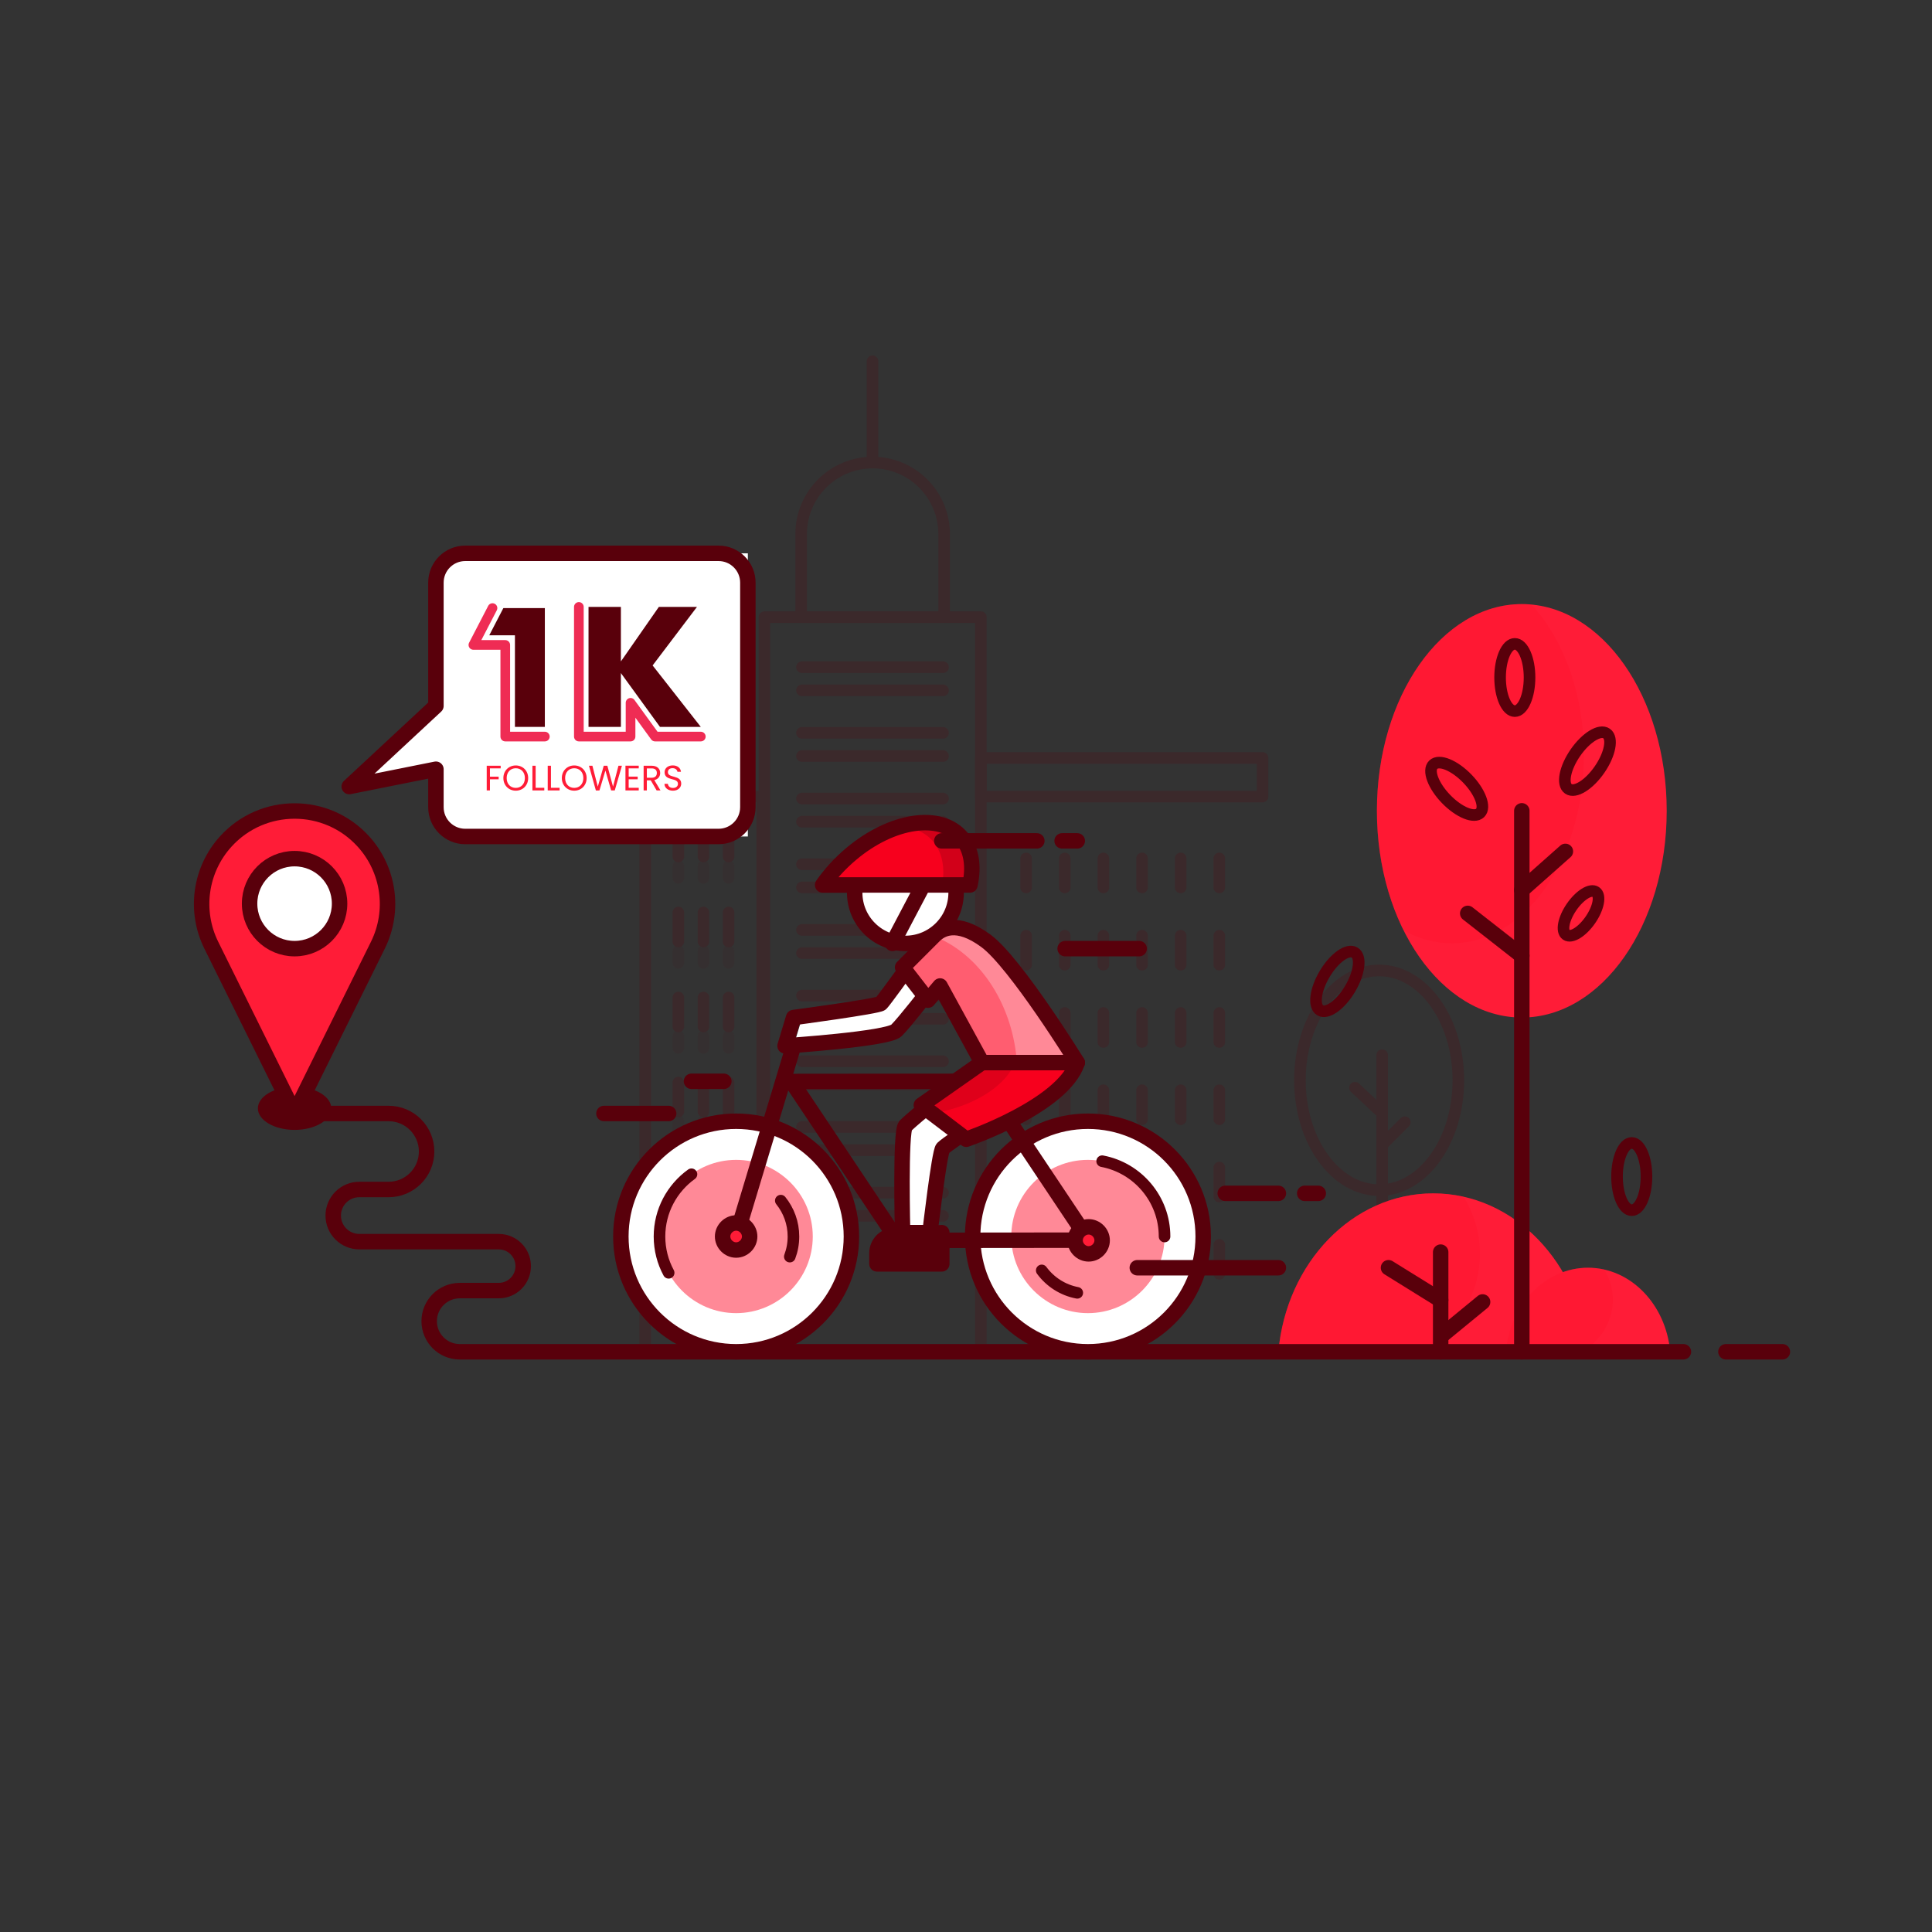 <svg id="SvgjsSvg1001" width="360" height="360" xmlns="http://www.w3.org/2000/svg" version="1.1" xmlns:xlink="http://www.w3.org/1999/xlink" xmlns:svgjs="http://svgjs.com/svgjs"><rect width="100%" height="100%" fill="#333333" stroke="none"/><defs id="SvgjsDefs1002"></defs><g id="SvgjsG1008" transform="matrix(1,0,0,1,0,0)"><svg xmlns="http://www.w3.org/2000/svg" enable-background="new 0 0 1000 1000" viewBox="0 0 1000 1000" width="360" height="360"><g opacity=".2" fill="#000000" class="color000 svgShape"><rect width="0" height="288.006" x="653.474" y="412.321" fill="none" stroke="#59000b" stroke-linecap="round" stroke-linejoin="round" stroke-miterlimit="10" stroke-width="6" transform="rotate(-180 653.474 556.324)" class="colorStroke153144 svgStroke"></rect><rect width="112" height="380.902" x="395.678" y="319.425" fill="none" stroke="#59000b" stroke-linecap="round" stroke-linejoin="round" stroke-miterlimit="10" stroke-width="6" class="colorStroke153144 svgStroke"></rect><line x1="415.113" x2="488.113" y1="617.327" y2="617.327" fill="none" stroke="#59000b" stroke-linecap="round" stroke-linejoin="round" stroke-miterlimit="10" stroke-width="6" class="colorStroke153144 svgStroke"></line><line x1="415.113" x2="488.113" y1="629.327" y2="629.327" fill="none" stroke="#59000b" stroke-linecap="round" stroke-linejoin="round" stroke-miterlimit="10" stroke-width="6" class="colorStroke153144 svgStroke"></line><line x1="415.113" x2="488.113" y1="583.327" y2="583.327" fill="none" stroke="#59000b" stroke-linecap="round" stroke-linejoin="round" stroke-miterlimit="10" stroke-width="6" class="colorStroke153144 svgStroke"></line><line x1="415.113" x2="488.113" y1="595.327" y2="595.327" fill="none" stroke="#59000b" stroke-linecap="round" stroke-linejoin="round" stroke-miterlimit="10" stroke-width="6" class="colorStroke153144 svgStroke"></line><line x1="415.113" x2="488.113" y1="549.327" y2="549.327" fill="none" stroke="#59000b" stroke-linecap="round" stroke-linejoin="round" stroke-miterlimit="10" stroke-width="6" class="colorStroke153144 svgStroke"></line><line x1="415.113" x2="488.113" y1="561.327" y2="561.327" fill="none" stroke="#59000b" stroke-linecap="round" stroke-linejoin="round" stroke-miterlimit="10" stroke-width="6" class="colorStroke153144 svgStroke"></line><line x1="415.113" x2="488.113" y1="515.327" y2="515.327" fill="none" stroke="#59000b" stroke-linecap="round" stroke-linejoin="round" stroke-miterlimit="10" stroke-width="6" class="colorStroke153144 svgStroke"></line><line x1="415.113" x2="488.113" y1="527.327" y2="527.327" fill="none" stroke="#59000b" stroke-linecap="round" stroke-linejoin="round" stroke-miterlimit="10" stroke-width="6" class="colorStroke153144 svgStroke"></line><line x1="415.113" x2="488.113" y1="481.327" y2="481.327" fill="none" stroke="#59000b" stroke-linecap="round" stroke-linejoin="round" stroke-miterlimit="10" stroke-width="6" class="colorStroke153144 svgStroke"></line><line x1="415.113" x2="488.113" y1="493.327" y2="493.327" fill="none" stroke="#59000b" stroke-linecap="round" stroke-linejoin="round" stroke-miterlimit="10" stroke-width="6" class="colorStroke153144 svgStroke"></line><line x1="415.113" x2="488.113" y1="447.327" y2="447.327" fill="none" stroke="#59000b" stroke-linecap="round" stroke-linejoin="round" stroke-miterlimit="10" stroke-width="6" class="colorStroke153144 svgStroke"></line><line x1="415.113" x2="488.113" y1="459.327" y2="459.327" fill="none" stroke="#59000b" stroke-linecap="round" stroke-linejoin="round" stroke-miterlimit="10" stroke-width="6" class="colorStroke153144 svgStroke"></line><g fill="#000000" class="color000 svgShape"><line x1="415.113" x2="488.113" y1="413.327" y2="413.327" fill="none" stroke="#59000b" stroke-linecap="round" stroke-linejoin="round" stroke-miterlimit="10" stroke-width="6" class="colorStroke153144 svgStroke"></line><line x1="415.113" x2="488.113" y1="425.327" y2="425.327" fill="none" stroke="#59000b" stroke-linecap="round" stroke-linejoin="round" stroke-miterlimit="10" stroke-width="6" class="colorStroke153144 svgStroke"></line></g><g fill="#000000" class="color000 svgShape"><line x1="415.113" x2="488.113" y1="379.327" y2="379.327" fill="none" stroke="#59000b" stroke-linecap="round" stroke-linejoin="round" stroke-miterlimit="10" stroke-width="6" class="colorStroke153144 svgStroke"></line><line x1="415.113" x2="488.113" y1="391.327" y2="391.327" fill="none" stroke="#59000b" stroke-linecap="round" stroke-linejoin="round" stroke-miterlimit="10" stroke-width="6" class="colorStroke153144 svgStroke"></line></g><g fill="#000000" class="color000 svgShape"><line x1="415.113" x2="488.113" y1="345.327" y2="345.327" fill="none" stroke="#59000b" stroke-linecap="round" stroke-linejoin="round" stroke-miterlimit="10" stroke-width="6" class="colorStroke153144 svgStroke"></line><line x1="415.113" x2="488.113" y1="357.327" y2="357.327" fill="none" stroke="#59000b" stroke-linecap="round" stroke-linejoin="round" stroke-miterlimit="10" stroke-width="6" class="colorStroke153144 svgStroke"></line></g><path fill="none" stroke="#59000b" stroke-linecap="round" stroke-linejoin="round" stroke-miterlimit="10" stroke-width="6" d="
		M488.678,319.425h-74v-43c0-20.435,16.565-37,37-37h0c20.435,0,37,16.565,37,37V319.425z" class="colorStroke153144 svgStroke"></path><rect width="145.787" height="20" x="507.687" y="392.321" fill="none" stroke="#59000b" stroke-linecap="round" stroke-linejoin="round" stroke-miterlimit="10" stroke-width="6" class="colorStroke153144 svgStroke"></rect><g fill="#000000" class="color000 svgShape"><line x1="631.113" x2="631.113" y1="644.327" y2="659.327" fill="none" stroke="#59000b" stroke-linecap="round" stroke-linejoin="round" stroke-miterlimit="10" stroke-width="6" class="colorStroke153144 svgStroke"></line><line x1="611.113" x2="611.113" y1="644.327" y2="659.327" fill="none" stroke="#59000b" stroke-linecap="round" stroke-linejoin="round" stroke-miterlimit="10" stroke-width="6" class="colorStroke153144 svgStroke"></line><line x1="591.113" x2="591.113" y1="644.327" y2="659.327" fill="none" stroke="#59000b" stroke-linecap="round" stroke-linejoin="round" stroke-miterlimit="10" stroke-width="6" class="colorStroke153144 svgStroke"></line><line x1="571.113" x2="571.113" y1="644.327" y2="659.327" fill="none" stroke="#59000b" stroke-linecap="round" stroke-linejoin="round" stroke-miterlimit="10" stroke-width="6" class="colorStroke153144 svgStroke"></line><line x1="551.113" x2="551.113" y1="644.327" y2="659.327" fill="none" stroke="#59000b" stroke-linecap="round" stroke-linejoin="round" stroke-miterlimit="10" stroke-width="6" class="colorStroke153144 svgStroke"></line><line x1="531.113" x2="531.113" y1="644.327" y2="659.327" fill="none" stroke="#59000b" stroke-linecap="round" stroke-linejoin="round" stroke-miterlimit="10" stroke-width="6" class="colorStroke153144 svgStroke"></line><g fill="#000000" class="color000 svgShape"><line x1="631.113" x2="631.113" y1="604.327" y2="619.327" fill="none" stroke="#59000b" stroke-linecap="round" stroke-linejoin="round" stroke-miterlimit="10" stroke-width="6" class="colorStroke153144 svgStroke"></line><line x1="611.113" x2="611.113" y1="604.327" y2="619.327" fill="none" stroke="#59000b" stroke-linecap="round" stroke-linejoin="round" stroke-miterlimit="10" stroke-width="6" class="colorStroke153144 svgStroke"></line><line x1="591.113" x2="591.113" y1="604.327" y2="619.327" fill="none" stroke="#59000b" stroke-linecap="round" stroke-linejoin="round" stroke-miterlimit="10" stroke-width="6" class="colorStroke153144 svgStroke"></line><line x1="571.113" x2="571.113" y1="604.327" y2="619.327" fill="none" stroke="#59000b" stroke-linecap="round" stroke-linejoin="round" stroke-miterlimit="10" stroke-width="6" class="colorStroke153144 svgStroke"></line><line x1="551.113" x2="551.113" y1="604.327" y2="619.327" fill="none" stroke="#59000b" stroke-linecap="round" stroke-linejoin="round" stroke-miterlimit="10" stroke-width="6" class="colorStroke153144 svgStroke"></line><line x1="531.113" x2="531.113" y1="604.327" y2="619.327" fill="none" stroke="#59000b" stroke-linecap="round" stroke-linejoin="round" stroke-miterlimit="10" stroke-width="6" class="colorStroke153144 svgStroke"></line></g><g fill="#000000" class="color000 svgShape"><line x1="631.113" x2="631.113" y1="564.327" y2="579.327" fill="none" stroke="#59000b" stroke-linecap="round" stroke-linejoin="round" stroke-miterlimit="10" stroke-width="6" class="colorStroke153144 svgStroke"></line><line x1="611.113" x2="611.113" y1="564.327" y2="579.327" fill="none" stroke="#59000b" stroke-linecap="round" stroke-linejoin="round" stroke-miterlimit="10" stroke-width="6" class="colorStroke153144 svgStroke"></line><line x1="591.113" x2="591.113" y1="564.327" y2="579.327" fill="none" stroke="#59000b" stroke-linecap="round" stroke-linejoin="round" stroke-miterlimit="10" stroke-width="6" class="colorStroke153144 svgStroke"></line><line x1="571.113" x2="571.113" y1="564.327" y2="579.327" fill="none" stroke="#59000b" stroke-linecap="round" stroke-linejoin="round" stroke-miterlimit="10" stroke-width="6" class="colorStroke153144 svgStroke"></line><line x1="551.113" x2="551.113" y1="564.327" y2="579.327" fill="none" stroke="#59000b" stroke-linecap="round" stroke-linejoin="round" stroke-miterlimit="10" stroke-width="6" class="colorStroke153144 svgStroke"></line><line x1="531.113" x2="531.113" y1="564.327" y2="579.327" fill="none" stroke="#59000b" stroke-linecap="round" stroke-linejoin="round" stroke-miterlimit="10" stroke-width="6" class="colorStroke153144 svgStroke"></line></g><g fill="#000000" class="color000 svgShape"><line x1="631.113" x2="631.113" y1="524.327" y2="539.327" fill="none" stroke="#59000b" stroke-linecap="round" stroke-linejoin="round" stroke-miterlimit="10" stroke-width="6" class="colorStroke153144 svgStroke"></line><line x1="611.113" x2="611.113" y1="524.327" y2="539.327" fill="none" stroke="#59000b" stroke-linecap="round" stroke-linejoin="round" stroke-miterlimit="10" stroke-width="6" class="colorStroke153144 svgStroke"></line><line x1="591.113" x2="591.113" y1="524.327" y2="539.327" fill="none" stroke="#59000b" stroke-linecap="round" stroke-linejoin="round" stroke-miterlimit="10" stroke-width="6" class="colorStroke153144 svgStroke"></line><line x1="571.113" x2="571.113" y1="524.327" y2="539.327" fill="none" stroke="#59000b" stroke-linecap="round" stroke-linejoin="round" stroke-miterlimit="10" stroke-width="6" class="colorStroke153144 svgStroke"></line><line x1="551.113" x2="551.113" y1="524.327" y2="539.327" fill="none" stroke="#59000b" stroke-linecap="round" stroke-linejoin="round" stroke-miterlimit="10" stroke-width="6" class="colorStroke153144 svgStroke"></line><line x1="531.113" x2="531.113" y1="524.327" y2="539.327" fill="none" stroke="#59000b" stroke-linecap="round" stroke-linejoin="round" stroke-miterlimit="10" stroke-width="6" class="colorStroke153144 svgStroke"></line></g><g fill="#000000" class="color000 svgShape"><line x1="631.113" x2="631.113" y1="484.327" y2="499.327" fill="none" stroke="#59000b" stroke-linecap="round" stroke-linejoin="round" stroke-miterlimit="10" stroke-width="6" class="colorStroke153144 svgStroke"></line><line x1="611.113" x2="611.113" y1="484.327" y2="499.327" fill="none" stroke="#59000b" stroke-linecap="round" stroke-linejoin="round" stroke-miterlimit="10" stroke-width="6" class="colorStroke153144 svgStroke"></line><line x1="591.113" x2="591.113" y1="484.327" y2="499.327" fill="none" stroke="#59000b" stroke-linecap="round" stroke-linejoin="round" stroke-miterlimit="10" stroke-width="6" class="colorStroke153144 svgStroke"></line><line x1="571.113" x2="571.113" y1="484.327" y2="499.327" fill="none" stroke="#59000b" stroke-linecap="round" stroke-linejoin="round" stroke-miterlimit="10" stroke-width="6" class="colorStroke153144 svgStroke"></line><line x1="551.113" x2="551.113" y1="484.327" y2="499.327" fill="none" stroke="#59000b" stroke-linecap="round" stroke-linejoin="round" stroke-miterlimit="10" stroke-width="6" class="colorStroke153144 svgStroke"></line><line x1="531.113" x2="531.113" y1="484.327" y2="499.327" fill="none" stroke="#59000b" stroke-linecap="round" stroke-linejoin="round" stroke-miterlimit="10" stroke-width="6" class="colorStroke153144 svgStroke"></line></g><g fill="#000000" class="color000 svgShape"><line x1="631.113" x2="631.113" y1="444.327" y2="459.327" fill="none" stroke="#59000b" stroke-linecap="round" stroke-linejoin="round" stroke-miterlimit="10" stroke-width="6" class="colorStroke153144 svgStroke"></line><line x1="611.113" x2="611.113" y1="444.327" y2="459.327" fill="none" stroke="#59000b" stroke-linecap="round" stroke-linejoin="round" stroke-miterlimit="10" stroke-width="6" class="colorStroke153144 svgStroke"></line><line x1="591.113" x2="591.113" y1="444.327" y2="459.327" fill="none" stroke="#59000b" stroke-linecap="round" stroke-linejoin="round" stroke-miterlimit="10" stroke-width="6" class="colorStroke153144 svgStroke"></line><line x1="571.113" x2="571.113" y1="444.327" y2="459.327" fill="none" stroke="#59000b" stroke-linecap="round" stroke-linejoin="round" stroke-miterlimit="10" stroke-width="6" class="colorStroke153144 svgStroke"></line><line x1="551.113" x2="551.113" y1="444.327" y2="459.327" fill="none" stroke="#59000b" stroke-linecap="round" stroke-linejoin="round" stroke-miterlimit="10" stroke-width="6" class="colorStroke153144 svgStroke"></line><line x1="531.113" x2="531.113" y1="444.327" y2="459.327" fill="none" stroke="#59000b" stroke-linecap="round" stroke-linejoin="round" stroke-miterlimit="10" stroke-width="6" class="colorStroke153144 svgStroke"></line></g></g><rect width="60.565" height="288" x="333.972" y="412.327" fill="none" stroke="#59000b" stroke-linecap="round" stroke-linejoin="round" stroke-miterlimit="10" stroke-width="6" class="colorStroke153144 svgStroke"></rect><g fill="#000000" class="color000 svgShape"><line x1="351.113" x2="351.113" y1="604.327" y2="619.327" fill="none" stroke="#59000b" stroke-linecap="round" stroke-linejoin="round" stroke-miterlimit="10" stroke-width="6" class="colorStroke153144 svgStroke"></line><line x1="351.113" x2="351.113" y1="624.327" y2="630.327" fill="none" stroke="#59000b" stroke-linecap="round" stroke-linejoin="round" stroke-miterlimit="10" stroke-width="6" opacity=".36" class="colorStroke153144 svgStroke"></line><line x1="364.113" x2="364.113" y1="604.327" y2="619.327" fill="none" stroke="#59000b" stroke-linecap="round" stroke-linejoin="round" stroke-miterlimit="10" stroke-width="6" class="colorStroke153144 svgStroke"></line><line x1="364.113" x2="364.113" y1="624.327" y2="630.327" fill="none" stroke="#59000b" stroke-linecap="round" stroke-linejoin="round" stroke-miterlimit="10" stroke-width="6" opacity=".36" class="colorStroke153144 svgStroke"></line><line x1="377.113" x2="377.113" y1="604.327" y2="619.327" fill="none" stroke="#59000b" stroke-linecap="round" stroke-linejoin="round" stroke-miterlimit="10" stroke-width="6" class="colorStroke153144 svgStroke"></line><line x1="377.113" x2="377.113" y1="624.327" y2="630.327" fill="none" stroke="#59000b" stroke-linecap="round" stroke-linejoin="round" stroke-miterlimit="10" stroke-width="6" opacity=".36" class="colorStroke153144 svgStroke"></line><g fill="#000000" class="color000 svgShape"><line x1="351.113" x2="351.113" y1="560.327" y2="575.327" fill="none" stroke="#59000b" stroke-linecap="round" stroke-linejoin="round" stroke-miterlimit="10" stroke-width="6" class="colorStroke153144 svgStroke"></line><line x1="351.113" x2="351.113" y1="580.327" y2="586.327" fill="none" stroke="#59000b" stroke-linecap="round" stroke-linejoin="round" stroke-miterlimit="10" stroke-width="6" opacity=".36" class="colorStroke153144 svgStroke"></line><line x1="364.113" x2="364.113" y1="560.327" y2="575.327" fill="none" stroke="#59000b" stroke-linecap="round" stroke-linejoin="round" stroke-miterlimit="10" stroke-width="6" class="colorStroke153144 svgStroke"></line><line x1="364.113" x2="364.113" y1="580.327" y2="586.327" fill="none" stroke="#59000b" stroke-linecap="round" stroke-linejoin="round" stroke-miterlimit="10" stroke-width="6" opacity=".36" class="colorStroke153144 svgStroke"></line><g fill="#000000" class="color000 svgShape"><line x1="377.113" x2="377.113" y1="560.327" y2="575.327" fill="none" stroke="#59000b" stroke-linecap="round" stroke-linejoin="round" stroke-miterlimit="10" stroke-width="6" class="colorStroke153144 svgStroke"></line><line x1="377.113" x2="377.113" y1="580.327" y2="586.327" fill="none" stroke="#59000b" stroke-linecap="round" stroke-linejoin="round" stroke-miterlimit="10" stroke-width="6" opacity=".36" class="colorStroke153144 svgStroke"></line></g></g><g fill="#000000" class="color000 svgShape"><line x1="351.113" x2="351.113" y1="516.327" y2="531.327" fill="none" stroke="#59000b" stroke-linecap="round" stroke-linejoin="round" stroke-miterlimit="10" stroke-width="6" class="colorStroke153144 svgStroke"></line><line x1="351.113" x2="351.113" y1="536.327" y2="542.327" fill="none" stroke="#59000b" stroke-linecap="round" stroke-linejoin="round" stroke-miterlimit="10" stroke-width="6" opacity=".36" class="colorStroke153144 svgStroke"></line><line x1="364.113" x2="364.113" y1="516.327" y2="531.327" fill="none" stroke="#59000b" stroke-linecap="round" stroke-linejoin="round" stroke-miterlimit="10" stroke-width="6" class="colorStroke153144 svgStroke"></line><line x1="364.113" x2="364.113" y1="536.327" y2="542.327" fill="none" stroke="#59000b" stroke-linecap="round" stroke-linejoin="round" stroke-miterlimit="10" stroke-width="6" opacity=".36" class="colorStroke153144 svgStroke"></line><g fill="#000000" class="color000 svgShape"><line x1="377.113" x2="377.113" y1="516.327" y2="531.327" fill="none" stroke="#59000b" stroke-linecap="round" stroke-linejoin="round" stroke-miterlimit="10" stroke-width="6" class="colorStroke153144 svgStroke"></line><line x1="377.113" x2="377.113" y1="536.327" y2="542.327" fill="none" stroke="#59000b" stroke-linecap="round" stroke-linejoin="round" stroke-miterlimit="10" stroke-width="6" opacity=".36" class="colorStroke153144 svgStroke"></line></g></g><g fill="#000000" class="color000 svgShape"><line x1="351.113" x2="351.113" y1="472.327" y2="487.327" fill="none" stroke="#59000b" stroke-linecap="round" stroke-linejoin="round" stroke-miterlimit="10" stroke-width="6" class="colorStroke153144 svgStroke"></line><line x1="351.113" x2="351.113" y1="492.327" y2="498.327" fill="none" stroke="#59000b" stroke-linecap="round" stroke-linejoin="round" stroke-miterlimit="10" stroke-width="6" opacity=".36" class="colorStroke153144 svgStroke"></line><line x1="364.113" x2="364.113" y1="472.327" y2="487.327" fill="none" stroke="#59000b" stroke-linecap="round" stroke-linejoin="round" stroke-miterlimit="10" stroke-width="6" class="colorStroke153144 svgStroke"></line><line x1="364.113" x2="364.113" y1="492.327" y2="498.327" fill="none" stroke="#59000b" stroke-linecap="round" stroke-linejoin="round" stroke-miterlimit="10" stroke-width="6" opacity=".36" class="colorStroke153144 svgStroke"></line><g fill="#000000" class="color000 svgShape"><line x1="377.113" x2="377.113" y1="472.327" y2="487.327" fill="none" stroke="#59000b" stroke-linecap="round" stroke-linejoin="round" stroke-miterlimit="10" stroke-width="6" class="colorStroke153144 svgStroke"></line><line x1="377.113" x2="377.113" y1="492.327" y2="498.327" fill="none" stroke="#59000b" stroke-linecap="round" stroke-linejoin="round" stroke-miterlimit="10" stroke-width="6" opacity=".36" class="colorStroke153144 svgStroke"></line></g></g><g fill="#000000" class="color000 svgShape"><line x1="351.113" x2="351.113" y1="428.327" y2="443.327" fill="none" stroke="#59000b" stroke-linecap="round" stroke-linejoin="round" stroke-miterlimit="10" stroke-width="6" class="colorStroke153144 svgStroke"></line><line x1="351.113" x2="351.113" y1="448.327" y2="454.327" fill="none" stroke="#59000b" stroke-linecap="round" stroke-linejoin="round" stroke-miterlimit="10" stroke-width="6" opacity=".36" class="colorStroke153144 svgStroke"></line><line x1="364.113" x2="364.113" y1="428.327" y2="443.327" fill="none" stroke="#59000b" stroke-linecap="round" stroke-linejoin="round" stroke-miterlimit="10" stroke-width="6" class="colorStroke153144 svgStroke"></line><line x1="364.113" x2="364.113" y1="448.327" y2="454.327" fill="none" stroke="#59000b" stroke-linecap="round" stroke-linejoin="round" stroke-miterlimit="10" stroke-width="6" opacity=".36" class="colorStroke153144 svgStroke"></line><g fill="#000000" class="color000 svgShape"><line x1="377.113" x2="377.113" y1="428.327" y2="443.327" fill="none" stroke="#59000b" stroke-linecap="round" stroke-linejoin="round" stroke-miterlimit="10" stroke-width="6" class="colorStroke153144 svgStroke"></line><line x1="377.113" x2="377.113" y1="448.327" y2="454.327" fill="none" stroke="#59000b" stroke-linecap="round" stroke-linejoin="round" stroke-miterlimit="10" stroke-width="6" opacity=".36" class="colorStroke153144 svgStroke"></line></g></g></g><ellipse cx="713.839" cy="559.157" fill="none" stroke="#59000b" stroke-linecap="round" stroke-linejoin="round" stroke-miterlimit="10" stroke-width="6" rx="41" ry="56.852" class="colorStroke153144 svgStroke"></ellipse><line x1="715.411" x2="727.125" y1="592.558" y2="580.844" fill="none" stroke="#59000b" stroke-linecap="round" stroke-linejoin="round" stroke-miterlimit="10" stroke-width="6" class="colorStroke153144 svgStroke"></line><line x1="713.839" x2="701.339" y1="574.715" y2="563.01" fill="none" stroke="#59000b" stroke-linecap="round" stroke-linejoin="round" stroke-miterlimit="10" stroke-width="6" class="colorStroke153144 svgStroke"></line><line x1="715.411" x2="715.411" y1="546.177" y2="667.362" fill="none" stroke="#59000b" stroke-linecap="round" stroke-linejoin="round" stroke-miterlimit="10" stroke-width="6" class="colorStroke153144 svgStroke"></line><line x1="451.613" x2="451.613" y1="187" y2="239.425" fill="none" stroke="#59000b" stroke-linecap="round" stroke-linejoin="round" stroke-miterlimit="10" stroke-width="6" class="colorStroke153144 svgStroke"></line></g><ellipse cx="152.477" cy="573.677" fill="#59000b" rx="19" ry="11.157" class="color153144 svgShape"></ellipse><polygon fill="#ffffff" points="387.091 432.966 230.633 432.966 230.633 398.145 185.766 407.118 230.633 365.391 230.633 286.404 387.091 286.404" class="colorfff svgShape"></polygon><path fill="#ffffff" d="M371.925,432.966H240.8c-8.376,0-15.167-6.79-15.167-15.167v-19.655l-44.868,8.973
	l44.868-41.727V301.57c0-8.376,6.79-15.167,15.167-15.167h131.125c8.376,0,15.167,6.79,15.167,15.167V417.8
	C387.091,426.176,380.301,432.966,371.925,432.966z" class="colorfff svgShape"></path><path fill="none" stroke="#59000b" stroke-linecap="round" stroke-linejoin="round" stroke-miterlimit="10" stroke-width="8" d="
	M371.925,432.966H240.8c-8.376,0-15.167-6.79-15.167-15.167v-19.655l-44.868,8.973l44.868-41.727V301.57
	c0-8.376,6.79-15.167,15.167-15.167h131.125c8.376,0,15.167,6.79,15.167,15.167V417.8
	C387.091,426.176,380.301,432.966,371.925,432.966z" class="colorStroke153144 svgStroke"></path><path fill="#ff1c37" d="M821.966,699.677c-4.077-46.048-38.4-82-80.139-82c-41.739,0-76.062,35.952-80.139,82
	H821.966z" class="coloref2c54 svgShape"></path><path fill="#ff0e2b" d="M765.989,649.004c0-10.707-3.06-20.781-8.445-29.581
	c-5.084-1.139-10.338-1.747-15.717-1.747c-41.739,0-76.062,35.952-80.139,82h74.764
	C754.326,688.387,765.989,669.906,765.989,649.004z" opacity=".3" class="color7eb25b svgShape"></path><path fill="#ff1c37" d="M864.479,699.677c-2.163-24.428-20.371-43.5-42.513-43.5
	c-22.142,0-40.35,19.072-42.513,43.5H864.479z" class="coloref2c54 svgShape"></path><path fill="#ff0e2b" d="M834.784,672.796c0-5.68-1.623-11.024-4.48-15.692
	c-2.697-0.604-5.484-0.927-8.338-0.927c-22.142,0-40.35,19.072-42.513,43.5h39.662C828.597,693.688,834.784,683.884,834.784,672.796
	z" opacity=".3" class="color7eb25b svgShape"></path><line x1="745.688" x2="745.688" y1="648.094" y2="699.677" fill="none" stroke="#59000b" stroke-linecap="round" stroke-linejoin="round" stroke-miterlimit="10" stroke-width="8" class="colorStroke153144 svgStroke"></line><line x1="718.688" x2="745.688" y1="656.177" y2="672.927" fill="none" stroke="#59000b" stroke-linecap="round" stroke-linejoin="round" stroke-miterlimit="10" stroke-width="8" class="colorStroke153144 svgStroke"></line><line x1="746.188" x2="767.397" y1="691.302" y2="673.885" fill="none" stroke="#59000b" stroke-linecap="round" stroke-linejoin="round" stroke-miterlimit="10" stroke-width="8" class="colorStroke153144 svgStroke"></line><ellipse cx="787.688" cy="419.677" fill="#ff1c37" rx="75" ry="107" class="coloref2c54 svgShape"></ellipse><path fill="#ff0e2b" d="M712.688,419.677c0,23.019,5.096,44.34,13.765,61.793
	c7.754,4.36,16.201,6.755,25.041,6.755c37.733,0,68.322-43.64,68.322-97.472c0-31.805-10.679-60.049-27.199-77.84
	c-1.63-0.151-3.272-0.236-4.928-0.236C746.267,312.677,712.688,360.582,712.688,419.677z" opacity=".3" class="color7eb25b svgShape"></path><path fill="none" stroke="#59000b" stroke-linecap="round" stroke-linejoin="round" stroke-miterlimit="10" stroke-width="8" d="
	M871.333,699.677H237.977c-8.745,0-15.833-7.089-15.833-15.833v0c0-8.745,7.089-15.833,15.833-15.833h20.167
	c6.996,0,12.667-5.671,12.667-12.667v0c0-6.996-5.671-12.667-12.667-12.667h-72.167c-7.456,0-13.5-6.044-13.5-13.5l0,0
	c0-7.456,6.044-13.5,13.5-13.5h15.167c10.862,0,19.667-8.805,19.667-19.667l0,0c0-10.862-8.805-19.667-19.667-19.667h-48.667" class="colorStroke153144 svgStroke"></path><line x1="922.569" x2="893.333" y1="699.677" y2="699.677" fill="none" stroke="#59000b" stroke-linecap="round" stroke-linejoin="round" stroke-miterlimit="10" stroke-width="8" class="colorStroke153144 svgStroke"></line><path fill="#ff1c37" d="M116.917,435.481L116.917,435.481c19.082-20.94,52.037-20.94,71.119,0l0,0
	c13.348,14.648,16.348,35.982,7.558,53.743l-43.117,87.12l-43.117-87.12C100.569,471.463,103.57,450.129,116.917,435.481z" class="coloref2c54 svgShape"></path><path fill="#ff1c37" d="M116.917,454.348L116.917,454.348c19.082-20.94,52.037-20.94,71.119,0l0,0
	c6.027,6.614,9.936,14.593,11.611,22.989c2.959-14.765-1.142-30.367-11.611-41.856l0,0c-19.082-20.94-52.037-20.94-71.118,0l0,0
	c-10.469,11.489-14.57,27.091-11.611,41.856C106.981,468.941,110.89,460.962,116.917,454.348z" class="coloref2c54 svgShape"></path><path fill="none" stroke="#59000b" stroke-linecap="round" stroke-linejoin="round" stroke-miterlimit="10" stroke-width="8" d="
	M116.917,435.481L116.917,435.481c19.082-20.94,52.037-20.94,71.119,0l0,0c13.348,14.648,16.348,35.982,7.558,53.743l-43.117,87.12
	l-43.117-87.12C100.569,471.463,103.57,450.129,116.917,435.481z" class="colorStroke153144 svgStroke"></path><circle cx="152.477" cy="467.725" r="23.29" fill="#ffffff" class="colorfff svgShape"></circle><circle cx="152.477" cy="467.725" r="23.29" fill="none" stroke="#59000b" stroke-linecap="round" stroke-linejoin="round" stroke-miterlimit="10" stroke-width="8" class="colorStroke153144 svgStroke"></circle><ellipse cx="784.067" cy="350.667" fill="none" stroke="#59000b" stroke-linecap="round" stroke-linejoin="round" stroke-miterlimit="10" stroke-width="6" rx="7.621" ry="17.4" class="colorStroke153144 svgStroke"></ellipse><ellipse cx="753.979" cy="408.302" fill="none" stroke="#59000b" stroke-linecap="round" stroke-linejoin="round" stroke-miterlimit="10" stroke-width="6" rx="7.621" ry="17.4" transform="rotate(-44.129 753.973 408.29)" class="colorStroke153144 svgStroke"></ellipse><ellipse cx="692.218" cy="507.927" fill="none" stroke="#59000b" stroke-linecap="round" stroke-linejoin="round" stroke-miterlimit="10" stroke-width="6" rx="17.4" ry="7.621" transform="rotate(-59.208 692.266 507.949)" class="colorStroke153144 svgStroke"></ellipse><ellipse cx="845.451" cy="607.792" fill="none" stroke="#59000b" stroke-linecap="round" stroke-linejoin="round" stroke-miterlimit="10" stroke-width="6" rx="7.621" ry="17.4" transform="translate(-.858 1.196)" class="colorStroke153144 svgStroke"></ellipse><ellipse cx="821.675" cy="393.974" fill="none" stroke="#59000b" stroke-linecap="round" stroke-linejoin="round" stroke-miterlimit="10" stroke-width="6" rx="17.4" ry="7.621" transform="rotate(-55.43 821.671 393.99)" class="colorStroke153144 svgStroke"></ellipse><ellipse cx="818.344" cy="472.766" fill="none" stroke="#59000b" stroke-linecap="round" stroke-linejoin="round" stroke-miterlimit="10" stroke-width="6" rx="13.481" ry="5.904" transform="rotate(-55.43 818.339 472.78)" class="colorStroke153144 svgStroke"></ellipse><line x1="787.688" x2="810.242" y1="460.677" y2="440.677" fill="none" stroke="#59000b" stroke-linecap="round" stroke-linejoin="round" stroke-miterlimit="10" stroke-width="8" class="colorStroke153144 svgStroke"></line><line x1="787.688" x2="759.688" y1="494.677" y2="472.766" fill="none" stroke="#59000b" stroke-linecap="round" stroke-linejoin="round" stroke-miterlimit="10" stroke-width="8" class="colorStroke153144 svgStroke"></line><polyline fill="none" stroke="#ef2c54" stroke-linecap="round" stroke-linejoin="round" stroke-miterlimit="10" stroke-width="5" points="282.011 381.248 261.527 381.248 261.527 333.819 245.027 333.819 254.914 314.735"></polyline><path fill="#59000b" d="M266.527,376.248v-47.429h-13.279l7.297-14.084h21.466v61.514H266.527z" class="color153144 svgShape"></path><polyline fill="none" stroke="#ef2c54" stroke-linecap="round" stroke-linejoin="round" stroke-miterlimit="10" stroke-width="5" points="362.737 381.248 339.062 381.248 326.374 363.773 326.374 381.248 299.617 381.248 299.617 314.141"></polyline><path fill="#59000b" d="M304.617,376.248V314.14h16.757v28.212l19.642-28.212h19.727l-22.951,30.291
		l24.945,31.817H341.61l-20.236-27.872v27.872H304.617z" class="color153144 svgShape"></path><g fill="#000000" class="color000 svgShape"><path fill="#ff1c37" d="M251.925 396.345h7.227v1.357h-5.557v4.31h4.512v1.357h-4.512v5.759h-1.669V396.345zM266.963 409.257c-3.595 0-6.419-2.696-6.419-6.529 0-3.833 2.825-6.53 6.419-6.53 3.613 0 6.419 2.696 6.419 6.53C273.383 406.561 270.577 409.257 266.963 409.257zM266.963 407.809c2.696 0 4.714-1.963 4.714-5.081 0-3.136-2.018-5.081-4.714-5.081s-4.713 1.944-4.713 5.081C262.25 405.846 264.267 407.809 266.963 407.809zM277.25 396.345v11.426h4.475v1.357h-6.145v-12.784H277.25zM285.172 396.345v11.426h4.475v1.357h-6.145v-12.784H285.172zM297.22 409.257c-3.595 0-6.419-2.696-6.419-6.529 0-3.833 2.825-6.53 6.419-6.53 3.613 0 6.419 2.696 6.419 6.53C303.639 406.561 300.833 409.257 297.22 409.257zM297.22 407.809c2.696 0 4.714-1.963 4.714-5.081 0-3.136-2.018-5.081-4.714-5.081s-4.714 1.944-4.714 5.081C292.506 405.846 294.523 407.809 297.22 407.809zM304.847 396.345h1.779l2.788 10.839 3.082-10.839h1.871l2.935 10.803 2.806-10.803h1.797l-3.705 12.784h-1.871l-2.971-10.29-3.082 10.29-1.852.019L304.847 396.345zM330.612 397.703h-5.209v4.273h4.659v1.375h-4.659v4.402h5.209v1.375h-6.878v-12.802h6.878V397.703zM337.269 396.345c3.008 0 4.438 1.669 4.438 3.76 0 1.632-.899 3.191-3.044 3.668l3.209 5.355h-1.999l-3.045-5.227h-2.018v5.227h-1.669v-12.784H337.269zM337.269 397.721h-2.458v4.842h2.458c1.889 0 2.714-1.027 2.714-2.458C339.983 398.656 339.176 397.721 337.269 397.721zM348.344 409.257c-2.568 0-4.384-1.431-4.42-3.54h1.779c.11 1.064.862 2.128 2.641 2.128 1.614 0 2.567-.917 2.567-2.128 0-3.448-6.915-1.247-6.915-5.998 0-2.109 1.706-3.54 4.237-3.54 2.439 0 4.035 1.339 4.237 3.283h-1.834c-.11-.862-.917-1.834-2.476-1.853-1.375-.037-2.458.679-2.458 2.054 0 3.301 6.896 1.247 6.896 5.979C352.599 407.46 351.114 409.257 348.344 409.257z" class="coloref2c54 svgShape"></path></g><line x1="787.688" x2="787.688" y1="419.677" y2="699.677" fill="none" stroke="#59000b" stroke-linecap="round" stroke-linejoin="round" stroke-miterlimit="10" stroke-width="8" class="colorStroke153144 svgStroke"></line><g fill="#000000" class="color000 svgShape"><path fill="#ffffff" d="M469.655,501.01c0,0-12.133,16.833-13.633,18.333s-40.835,7.332-40.835,7.332
		l-4.422,14.668c0,0,48.757-3.5,53.257-8s17-20.667,17-20.667L469.655,501.01z" class="colorfff svgShape"></path><path fill="none" stroke="#59000b" stroke-linecap="round" stroke-linejoin="round" stroke-miterlimit="10" stroke-width="8" d="
		M469.655,501.01c0,0-12.133,16.833-13.633,18.333s-45.257,7.332-45.257,7.332l-4.422,14.668c0,0,53.179-3.5,57.679-8
		s17-20.667,17-20.667L469.655,501.01z" class="colorStroke153144 svgStroke"></path><circle cx="563.105" cy="640.01" r="59.667" fill="#ffffff" class="colorfff svgShape"></circle><circle cx="381.022" cy="640.01" r="59.667" fill="#ffffff" class="colorfff svgShape"></circle><circle cx="381.022" cy="640.01" r="59.667" fill="none" stroke="#59000b" stroke-linecap="round" stroke-linejoin="round" stroke-miterlimit="10" stroke-width="8" class="colorStroke153144 svgStroke"></circle><path fill="#ff8997" d="M381.022,679.677c-21.873,0-39.667-17.795-39.667-39.667
		s17.794-39.666,39.667-39.666c21.872,0,39.667,17.794,39.667,39.666S402.894,679.677,381.022,679.677z" class="color90caf8 svgShape"></path><path fill="none" stroke="#59000b" stroke-linecap="round" stroke-linejoin="round" stroke-miterlimit="10" stroke-width="6" d="M346.096 658.803c-3.024-5.597-4.741-11.998-4.741-18.793 0-13.254 6.534-25.01 16.551-32.217M404.144 621.443c4.093 5.086 6.544 11.546 6.544 18.567 0 3.664-.667 7.174-1.887 10.416" class="colorStroke153144 svgStroke"></path><line x1="381.022" x2="410.765" y1="640.01" y2="541.344" fill="none" stroke="#59000b" stroke-linecap="round" stroke-linejoin="round" stroke-miterlimit="10" stroke-width="8" class="colorStroke153144 svgStroke"></line><path fill="#ff1c37" d="M381.022,647.01c-3.794,0-7-3.205-7-7.001c0-3.794,3.206-6.999,7-6.999
		s7,3.205,7,6.999C388.022,643.805,384.816,647.01,381.022,647.01z" class="coloref2c54 svgShape"></path><path fill="none" stroke="#59000b" stroke-linecap="round" stroke-linejoin="round" stroke-miterlimit="10" stroke-width="8" d="
		M381.022,647.01c-3.794,0-7-3.205-7-7.001c0-3.794,3.206-6.999,7-6.999s7,3.205,7,6.999
		C388.022,643.805,384.816,647.01,381.022,647.01z" class="colorStroke153144 svgStroke"></path><circle cx="563.105" cy="640.01" r="59.667" fill="none" stroke="#59000b" stroke-linecap="round" stroke-linejoin="round" stroke-miterlimit="10" stroke-width="8" class="colorStroke153144 svgStroke"></circle><path fill="#ff8997" d="M563.105,679.677c-21.872,0-39.667-17.795-39.667-39.667
		s17.795-39.666,39.667-39.666s39.666,17.794,39.666,39.666S584.977,679.677,563.105,679.677z" class="color90caf8 svgShape"></path><path fill="none" stroke="#59000b" stroke-linecap="round" stroke-linejoin="round" stroke-miterlimit="10" stroke-width="6" d="M570.472 601.03c18.365 3.463 32.3 19.625 32.3 38.98M557.595 669.164c-7.509-1.416-14.028-5.671-18.395-11.603" class="colorStroke153144 svgStroke"></path><polygon fill="none" stroke="#59000b" stroke-linecap="round" stroke-linejoin="round" stroke-miterlimit="10" stroke-width="8" points="409.695 559.776 464.598 642.004 563.47 641.905 508.567 559.677" class="colorStroke153144 svgStroke"></polygon><circle cx="468.638" cy="462.063" r="26.25" fill="#ffffff" class="colorfff svgShape"></circle><line x1="481.337" x2="461.942" y1="451.438" y2="488.313" fill="none" stroke="#59000b" stroke-linecap="round" stroke-linejoin="round" stroke-miterlimit="10" stroke-width="8" class="colorStroke153144 svgStroke"></line><circle cx="468.638" cy="462.063" r="26.25" fill="none" stroke="#59000b" stroke-linecap="round" stroke-linejoin="round" stroke-miterlimit="10" stroke-width="8" class="colorStroke153144 svgStroke"></circle><path fill="#f7001d" d="M502.056,458.063c2.09-9.628,0.815-18.383-4.287-24.473
		c-10.927-13.042-36.074-9.395-57.25,8.448c-5.774,4.865-10.722,10.328-14.718,16.025H502.056z" class="colorce2951 svgShape"></path><path fill="#d20019" d="M497.769,433.59c-6.69-7.985-18.712-9.703-31.888-5.749
		c7.053,0.366,13.078,2.903,17.138,7.749c4.746,5.665,6.177,13.638,4.671,22.473h14.366
		C504.146,448.435,502.871,439.68,497.769,433.59z" class="colorad254c svgShape"></path><path fill="none" stroke="#59000b" stroke-linecap="round" stroke-linejoin="round" stroke-miterlimit="10" stroke-width="8" d="
		M502.056,458.063c2.09-9.628,0.815-18.383-4.287-24.473c-10.927-13.042-36.074-9.395-57.25,8.448
		c-5.774,4.865-10.722,10.328-14.718,16.025H502.056z" class="colorStroke153144 svgStroke"></path><path fill="#ffffff" d="M479.079,573.677c0,0-7.557,6.167-10.39,9c-2.833,2.833-1.5,55.333-1.5,55.333
		h14.167c0,0,4.833-41.833,6.667-43.667c1.833-1.833,12.112-8.667,12.112-8.667L479.079,573.677z" class="colorfff svgShape"></path><path fill="none" stroke="#59000b" stroke-linecap="round" stroke-linejoin="round" stroke-miterlimit="10" stroke-width="8" d="
		M479.079,573.677c0,0-7.557,6.167-10.39,9c-2.833,2.833-1.5,55.333-1.5,55.333h14.167c0,0,4.833-41.833,6.667-43.667
		c1.833-1.833,12.112-8.667,12.112-8.667L479.079,573.677z" class="colorStroke153144 svgStroke"></path><path fill="#ff8997" d="M467.188,500.677l13.167,17l6.228-7.333l21.68,36.667l49.333,3
		c0,0-31.907-51.667-47.241-63c-15.333-11.333-23.443-6.075-26.851-2.667C480.096,487.751,467.188,500.677,467.188,500.677z" class="color90caf8 svgShape"></path><path fill="#ff5d70" d="M526.208,548.101c-2.838-29.99-19.983-54.654-42.902-63.56
		c-3.673,3.674-16.118,16.135-16.118,16.135l13.167,17l6.228-7.333l21.68,36.667L526.208,548.101z" class="color74bae8 svgShape"></path><path fill="none" stroke="#59000b" stroke-linecap="round" stroke-linejoin="round" stroke-miterlimit="10" stroke-width="8" d="
		M467.188,500.677l13.167,17l6.228-7.333l21.68,39.667h49.333c0,0-31.907-51.667-47.241-63
		c-15.333-11.333-23.443-6.075-26.851-2.667C480.096,487.751,467.188,500.677,467.188,500.677z" class="colorStroke153144 svgStroke"></path><path fill="#59000b" d="M487.471,654.177h-33.566v-5.53c0-4.865,3.77-8.897,8.623-9.225l24.943-1.412
		V654.177z" class="color153144 svgShape"></path><path fill="none" stroke="#59000b" stroke-linecap="round" stroke-linejoin="round" stroke-miterlimit="10" stroke-width="8" d="
		M487.471,654.177h-33.566v-5.53c0-4.865,3.77-8.897,8.623-9.225l24.943-1.412V654.177z" class="colorStroke153144 svgStroke"></path><path fill="#f7001d" d="M476.885,572.01l23.248,17.667c0,0,49.888-17,57.462-39.667c-38,0-49.333,0-49.333,0
		L476.885,572.01z" class="colorce2951 svgShape"></path><path fill="#d20019" d="M525.255,550.01c-12.572,0-16.993,0-16.993,0l-31.377,22l5.617,4.268
		c1.219-0.188,2.443-0.397,3.675-0.645C505.803,571.685,521.058,561.202,525.255,550.01z" opacity=".63" class="colorad254c svgShape"></path><path fill="none" stroke="#59000b" stroke-linecap="round" stroke-linejoin="round" stroke-miterlimit="10" stroke-width="8" d="
		M476.885,572.01l23.248,17.667c0,0,49.888-17,57.462-39.667c-38,0-49.333,0-49.333,0L476.885,572.01z" class="colorStroke153144 svgStroke"></path><path fill="#ff1c37" d="M563.471,649.004c-3.794,0-7-3.205-7-7.001c0-3.794,3.206-6.999,7-6.999
		s7,3.205,7,6.999C570.47,645.799,567.265,649.004,563.471,649.004z" class="coloref2c54 svgShape"></path><path fill="none" stroke="#59000b" stroke-linecap="round" stroke-linejoin="round" stroke-miterlimit="10" stroke-width="8" d="
		M563.471,649.004c-3.794,0-7-3.205-7-7.001c0-3.794,3.206-6.999,7-6.999s7,3.205,7,6.999
		C570.47,645.799,567.265,649.004,563.471,649.004z" class="colorStroke153144 svgStroke"></path><line x1="549.75" x2="557.596" y1="435.236" y2="435.236" fill="none" stroke="#59000b" stroke-linecap="round" stroke-linejoin="round" stroke-miterlimit="10" stroke-width="8" class="colorStroke153144 svgStroke"></line><line x1="487.471" x2="536.667" y1="435.236" y2="435.236" fill="none" stroke="#59000b" stroke-linecap="round" stroke-linejoin="round" stroke-miterlimit="10" stroke-width="8" class="colorStroke153144 svgStroke"></line><line x1="588.667" x2="661.688" y1="656.177" y2="656.177" fill="none" stroke="#59000b" stroke-linecap="round" stroke-linejoin="round" stroke-miterlimit="10" stroke-width="8" class="colorStroke153144 svgStroke"></line><line x1="675.314" x2="682.332" y1="617.677" y2="617.677" fill="none" stroke="#59000b" stroke-linecap="round" stroke-linejoin="round" stroke-miterlimit="10" stroke-width="8" class="colorStroke153144 svgStroke"></line><line x1="634.186" x2="661.688" y1="617.677" y2="617.677" fill="none" stroke="#59000b" stroke-linecap="round" stroke-linejoin="round" stroke-miterlimit="10" stroke-width="8" class="colorStroke153144 svgStroke"></line><line x1="551.311" x2="589.633" y1="491.015" y2="491.015" fill="none" stroke="#59000b" stroke-linecap="round" stroke-linejoin="round" stroke-miterlimit="10" stroke-width="8" class="colorStroke153144 svgStroke"></line><line x1="346.096" x2="312.599" y1="576.344" y2="576.344" fill="none" stroke="#59000b" stroke-linecap="round" stroke-linejoin="round" stroke-miterlimit="10" stroke-width="8" class="colorStroke153144 svgStroke"></line><line x1="374.658" x2="357.909" y1="559.677" y2="559.677" fill="none" stroke="#59000b" stroke-linecap="round" stroke-linejoin="round" stroke-miterlimit="10" stroke-width="8" class="colorStroke153144 svgStroke"></line></g></svg></g></svg>